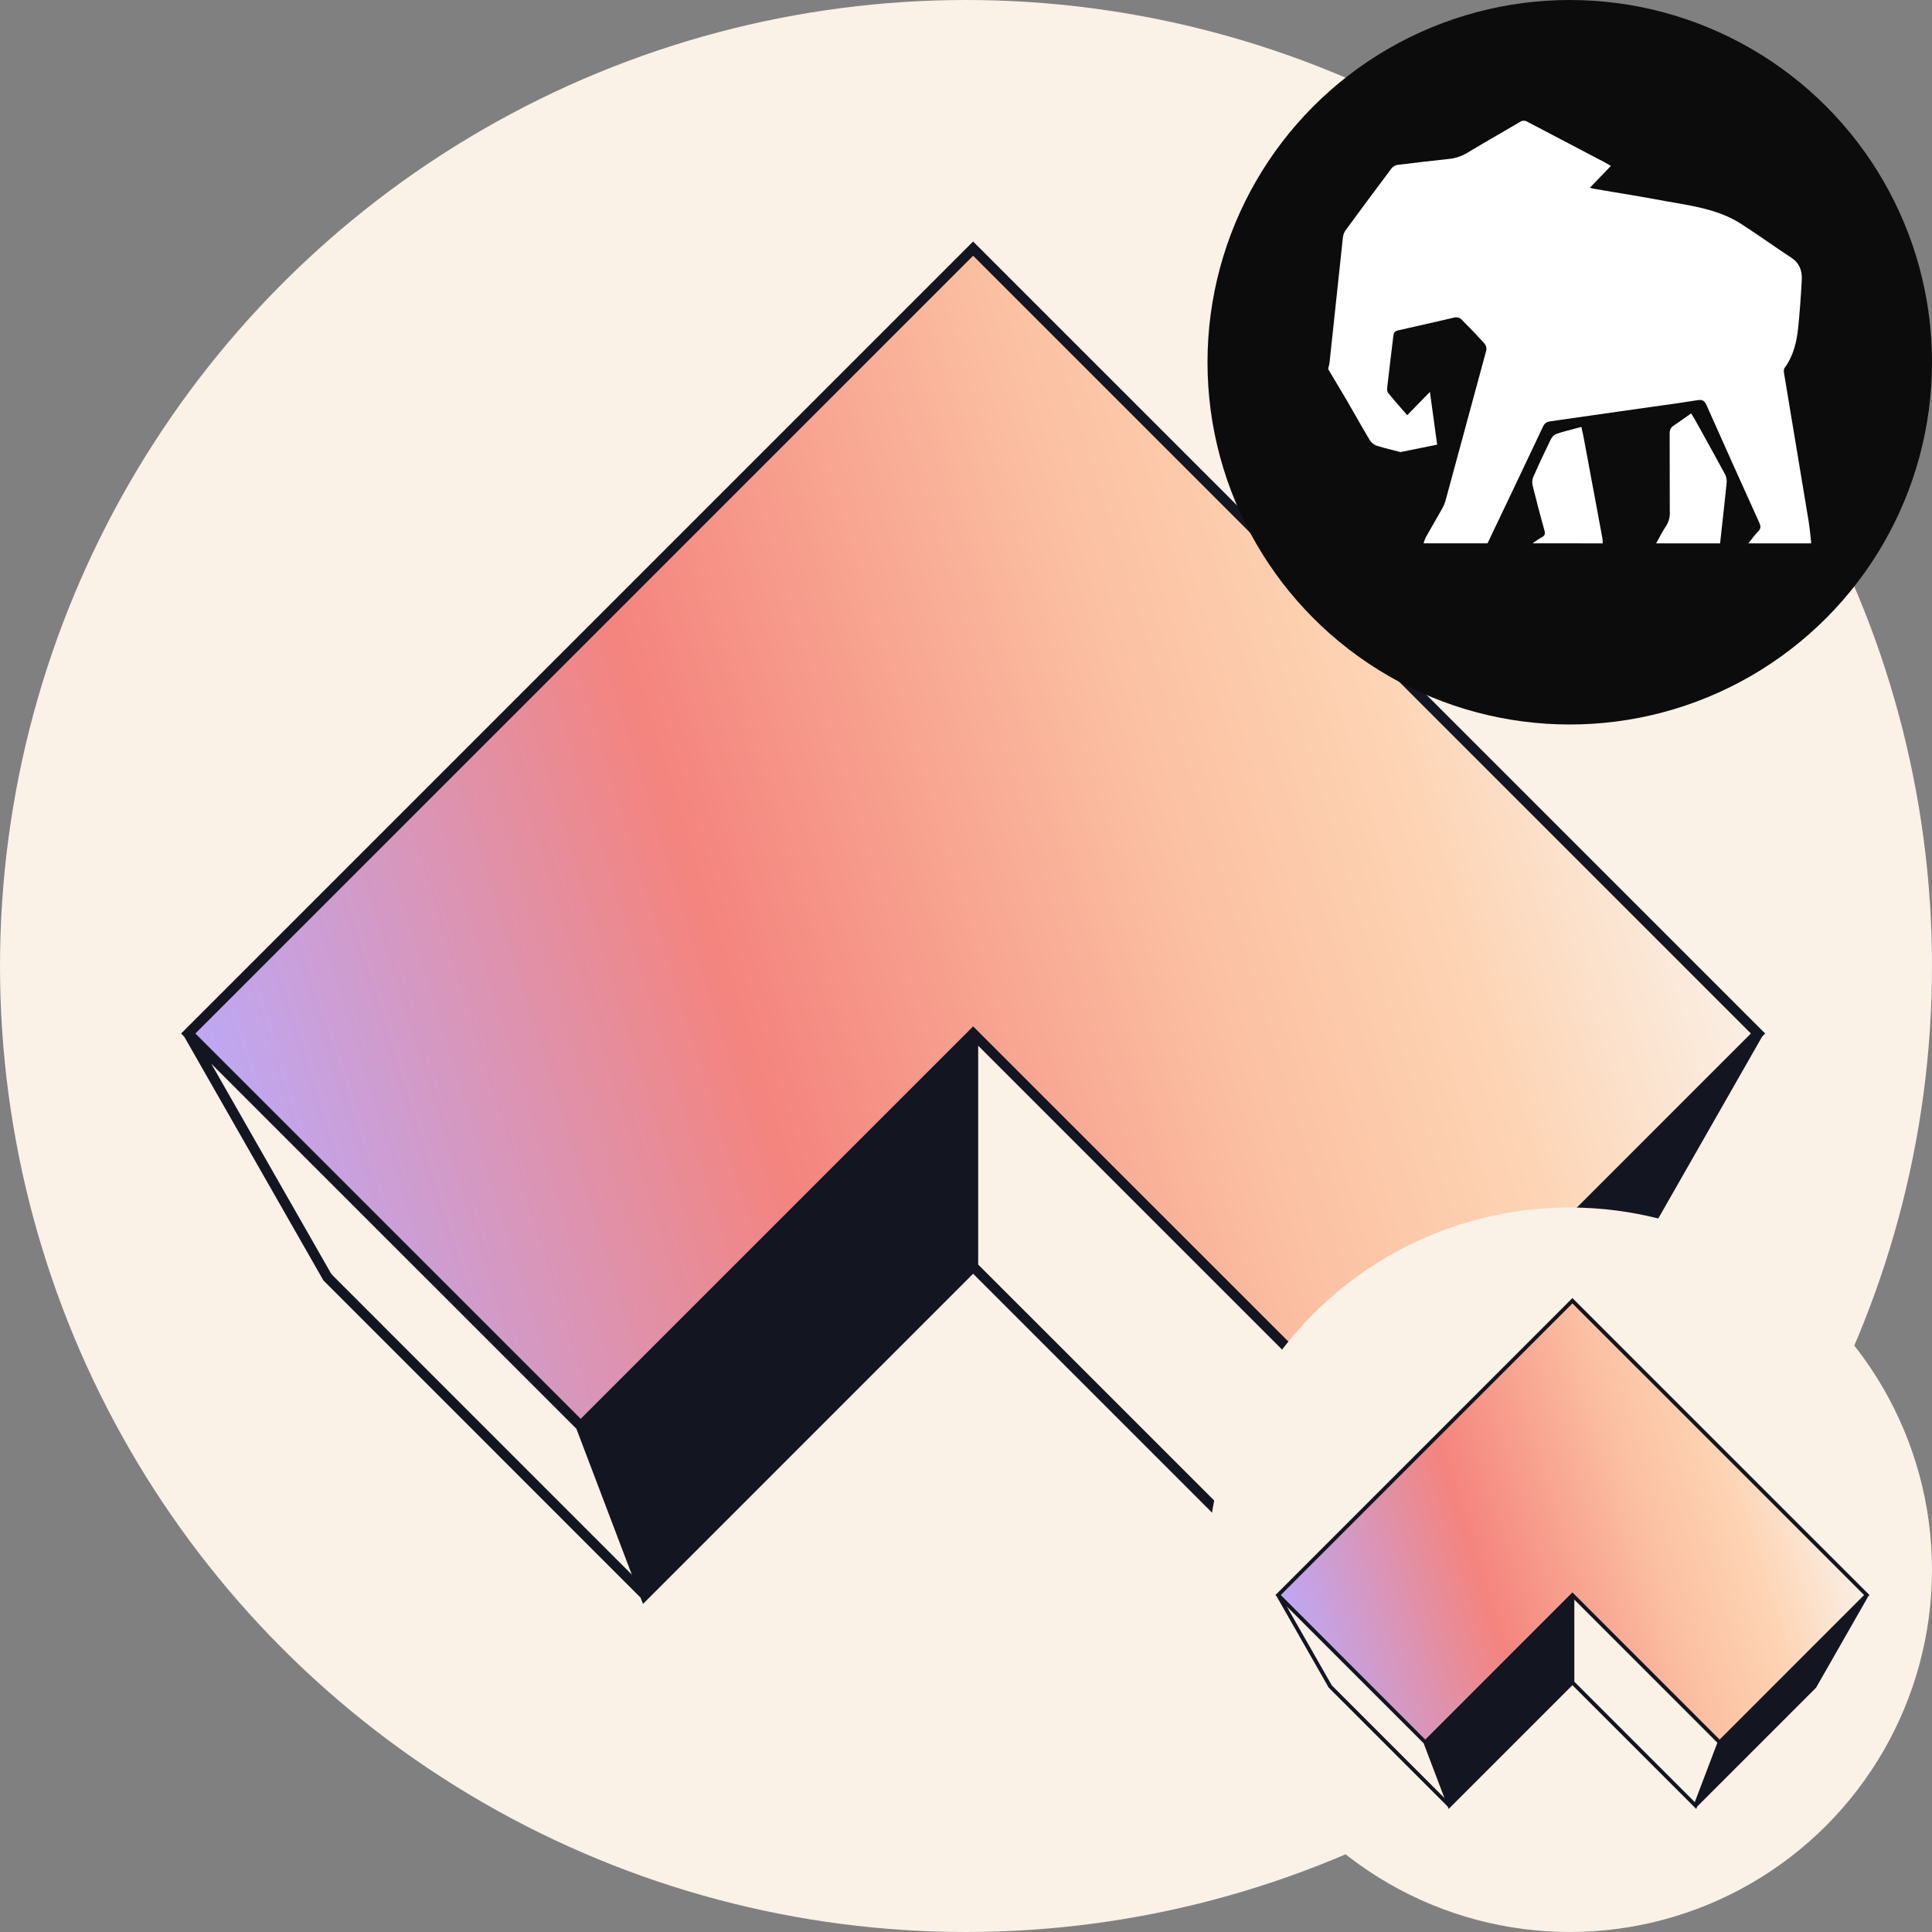 <svg xmlns="http://www.w3.org/2000/svg" width="32" height="32" fill="none" viewBox="0 0 32 32"><rect x="0" y="0" width="32" height="32" fill="#808080" stroke="none"/><circle cx="16" cy="16" r="16" fill="#FAF1E7"/><path fill="url(#paint0_linear_1938_14441)" d="M16.119 4.118L29.119 17.118L22.619 23.619L16.119 17.118L9.618 23.619L3.118 17.118L16.119 4.118Z"/><path fill="#FAF1E7" fill-rule="evenodd" d="M16.119 17.118V20.979L21.555 26.415L22.619 23.618L16.119 17.118ZM3.118 17.118L5.423 21.156L10.682 26.415L9.618 23.618L3.118 17.118Z" clip-rule="evenodd"/><path fill="#131620" fill-rule="evenodd" d="M3 17.118L16.118 4L29.237 17.118L29.186 17.17L26.881 21.207L21.627 26.462L21.587 26.566L16.118 21.097L10.65 26.566L10.61 26.462L5.356 21.207L3.051 17.17L3 17.118ZM21.523 26.265L22.521 23.639L16.202 17.32V20.945L21.523 26.265ZM22.619 23.5L29 17.118L16.118 4.236L3.236 17.118L9.618 23.5L16.118 17L22.619 23.5ZM3.499 17.618L5.49 21.105L10.465 26.081L9.547 23.665L9.547 23.665L3.499 17.618Z" clip-rule="evenodd"/><circle cx="26" cy="26" r="6" fill="#FAF1E7"/><path fill="url(#paint1_linear_1938_14441)" d="M26.044 21.544L30.919 26.419L28.482 28.857L26.044 26.419L23.607 28.857L21.169 26.419L26.044 21.544Z"/><path fill="#FAF1E7" fill-rule="evenodd" d="M21.169 26.419L22.034 27.933L24.006 29.905L23.607 28.857L21.169 26.419ZM26.044 26.419V27.867L28.083 29.906L28.482 28.857L26.044 26.419Z" clip-rule="evenodd"/><path fill="#131620" fill-rule="evenodd" d="M21.125 26.419L26.044 21.5L30.964 26.419L30.945 26.439L30.08 27.953L28.11 29.923L28.095 29.962L26.044 27.912L23.994 29.962L23.979 29.923L22.008 27.953L21.144 26.439L21.125 26.419ZM28.071 29.849L28.445 28.865L26.076 26.495V27.854L28.071 29.849ZM28.482 28.813L30.875 26.419L26.044 21.589L21.214 26.419L23.607 28.813L26.044 26.375L28.482 28.813ZM21.312 26.607L22.059 27.915L23.924 29.78L23.58 28.874L23.58 28.874L21.312 26.607Z" clip-rule="evenodd"/><circle cx="26" cy="6" r="6" fill="#0C0C0C"/><path fill="#fff" d="M22 6.115V6.097C22.008 6.071 22.015 6.044 22.02 6.017L22.242 3.939C22.246 3.896 22.26 3.855 22.283 3.82C22.536 3.474 22.792 3.13 23.05 2.787C23.074 2.758 23.106 2.738 23.142 2.732C23.426 2.696 23.711 2.663 23.995 2.633C24.102 2.623 24.205 2.589 24.298 2.534C24.469 2.431 24.642 2.33 24.815 2.23C24.934 2.161 25.054 2.091 25.173 2.021C25.192 2.007 25.215 2 25.239 2C25.261 2 25.282 2.006 25.3 2.018C25.595 2.173 25.89 2.328 26.185 2.482L26.577 2.688C26.593 2.696 26.609 2.705 26.629 2.717C26.644 2.726 26.66 2.736 26.681 2.748L26.334 3.109C26.343 3.111 26.35 3.114 26.357 3.116C26.37 3.12 26.38 3.123 26.39 3.125C26.511 3.146 26.632 3.166 26.753 3.186C27.029 3.232 27.305 3.278 27.58 3.33C27.639 3.341 27.698 3.351 27.758 3.361C28.129 3.427 28.502 3.493 28.833 3.705C28.989 3.805 29.142 3.91 29.295 4.015C29.419 4.1 29.544 4.186 29.669 4.268C29.802 4.355 29.852 4.482 29.843 4.636C29.829 4.902 29.81 5.168 29.783 5.432C29.758 5.671 29.702 5.901 29.557 6.096C29.544 6.114 29.544 6.149 29.548 6.174C29.684 6.994 29.82 7.815 29.957 8.635C29.97 8.718 29.979 8.802 29.988 8.886C29.992 8.924 29.996 8.962 30 9H28.958C28.975 8.98 28.991 8.959 29.007 8.938C29.042 8.893 29.076 8.848 29.115 8.809C29.163 8.761 29.17 8.724 29.14 8.659C28.846 8.01 28.554 7.36 28.264 6.708C28.23 6.632 28.192 6.617 28.118 6.628C27.875 6.667 27.631 6.701 27.388 6.735C27.302 6.747 27.216 6.759 27.13 6.771L25.679 6.978C25.624 6.986 25.586 7.005 25.558 7.064C25.253 7.709 24.947 8.354 24.638 8.999H23.579C23.588 8.967 23.599 8.936 23.612 8.906C23.661 8.819 23.71 8.734 23.759 8.648C23.802 8.573 23.846 8.497 23.888 8.422C23.909 8.385 23.926 8.346 23.939 8.305C24.166 7.472 24.392 6.639 24.617 5.806C24.619 5.798 24.62 5.789 24.62 5.78C24.62 5.749 24.61 5.719 24.591 5.694C24.465 5.554 24.334 5.418 24.201 5.285C24.178 5.266 24.15 5.255 24.122 5.255C24.115 5.255 24.109 5.256 24.103 5.256C23.945 5.292 23.787 5.328 23.628 5.365C23.47 5.402 23.312 5.438 23.154 5.473C23.099 5.485 23.084 5.514 23.078 5.565C23.063 5.689 23.048 5.813 23.033 5.936C23.014 6.098 22.994 6.261 22.976 6.423C22.973 6.451 22.976 6.49 22.992 6.509C23.077 6.612 23.165 6.713 23.256 6.817L23.308 6.877L23.684 6.491L23.804 7.365L23.696 7.387C23.53 7.421 23.367 7.454 23.205 7.486L23.203 7.487C23.186 7.487 23.169 7.483 23.154 7.477C23.122 7.468 23.089 7.46 23.057 7.452C22.971 7.431 22.885 7.409 22.801 7.382C22.756 7.366 22.717 7.335 22.69 7.294C22.609 7.159 22.531 7.023 22.453 6.886C22.406 6.803 22.358 6.721 22.311 6.638C22.21 6.466 22.108 6.295 22.005 6.124L22 6.115Z"/><path fill="#fff" d="M27.477 8.915C27.514 8.848 27.55 8.78 27.592 8.717C27.635 8.653 27.658 8.577 27.658 8.498L27.657 8.484C27.656 8.261 27.656 8.038 27.656 7.815C27.656 7.605 27.656 7.394 27.655 7.183C27.655 7.12 27.672 7.081 27.723 7.048C27.795 7.001 27.865 6.95 27.939 6.898L28.011 6.847L28.022 6.865C28.037 6.888 28.049 6.908 28.061 6.929L28.16 7.106C28.298 7.356 28.437 7.605 28.572 7.856C28.59 7.891 28.6 7.931 28.6 7.971C28.6 7.979 28.6 7.987 28.599 7.994C28.574 8.245 28.546 8.495 28.518 8.746L28.49 9H27.431C27.447 8.972 27.462 8.943 27.477 8.915Z"/><path fill="#fff" d="M25.428 8.968C25.413 8.979 25.398 8.989 25.384 8.999L26.546 9C26.546 8.972 26.544 8.944 26.541 8.917C26.44 8.373 26.339 7.83 26.238 7.287C26.229 7.237 26.218 7.188 26.207 7.137C26.202 7.115 26.197 7.093 26.193 7.071C26.151 7.082 26.111 7.093 26.072 7.103C25.973 7.129 25.879 7.153 25.786 7.184C25.745 7.199 25.71 7.231 25.689 7.271C25.587 7.48 25.488 7.69 25.395 7.903C25.384 7.929 25.379 7.958 25.379 7.987C25.379 8.005 25.381 8.023 25.385 8.041C25.446 8.289 25.511 8.537 25.58 8.783C25.599 8.847 25.584 8.877 25.529 8.903C25.494 8.921 25.461 8.945 25.428 8.968Z"/><defs><linearGradient id="paint0_linear_1938_14441" x1="29" x2="5.173" y1="17" y2="24.45" gradientUnits="userSpaceOnUse"><stop stop-color="#FAEFE4"/><stop offset=".169" stop-color="#FDD4B4"/><stop offset=".334" stop-color="#FBC0A1"/><stop offset=".639" stop-color="#F4847E"/><stop offset="1" stop-color="#BBA9F9"/></linearGradient><linearGradient id="paint1_linear_1938_14441" x1="30.875" x2="21.94" y1="26.375" y2="29.168" gradientUnits="userSpaceOnUse"><stop stop-color="#FAEFE4"/><stop offset=".169" stop-color="#FDD4B4"/><stop offset=".334" stop-color="#FBC0A1"/><stop offset=".639" stop-color="#F4847E"/><stop offset="1" stop-color="#BBA9F9"/></linearGradient></defs></svg>
